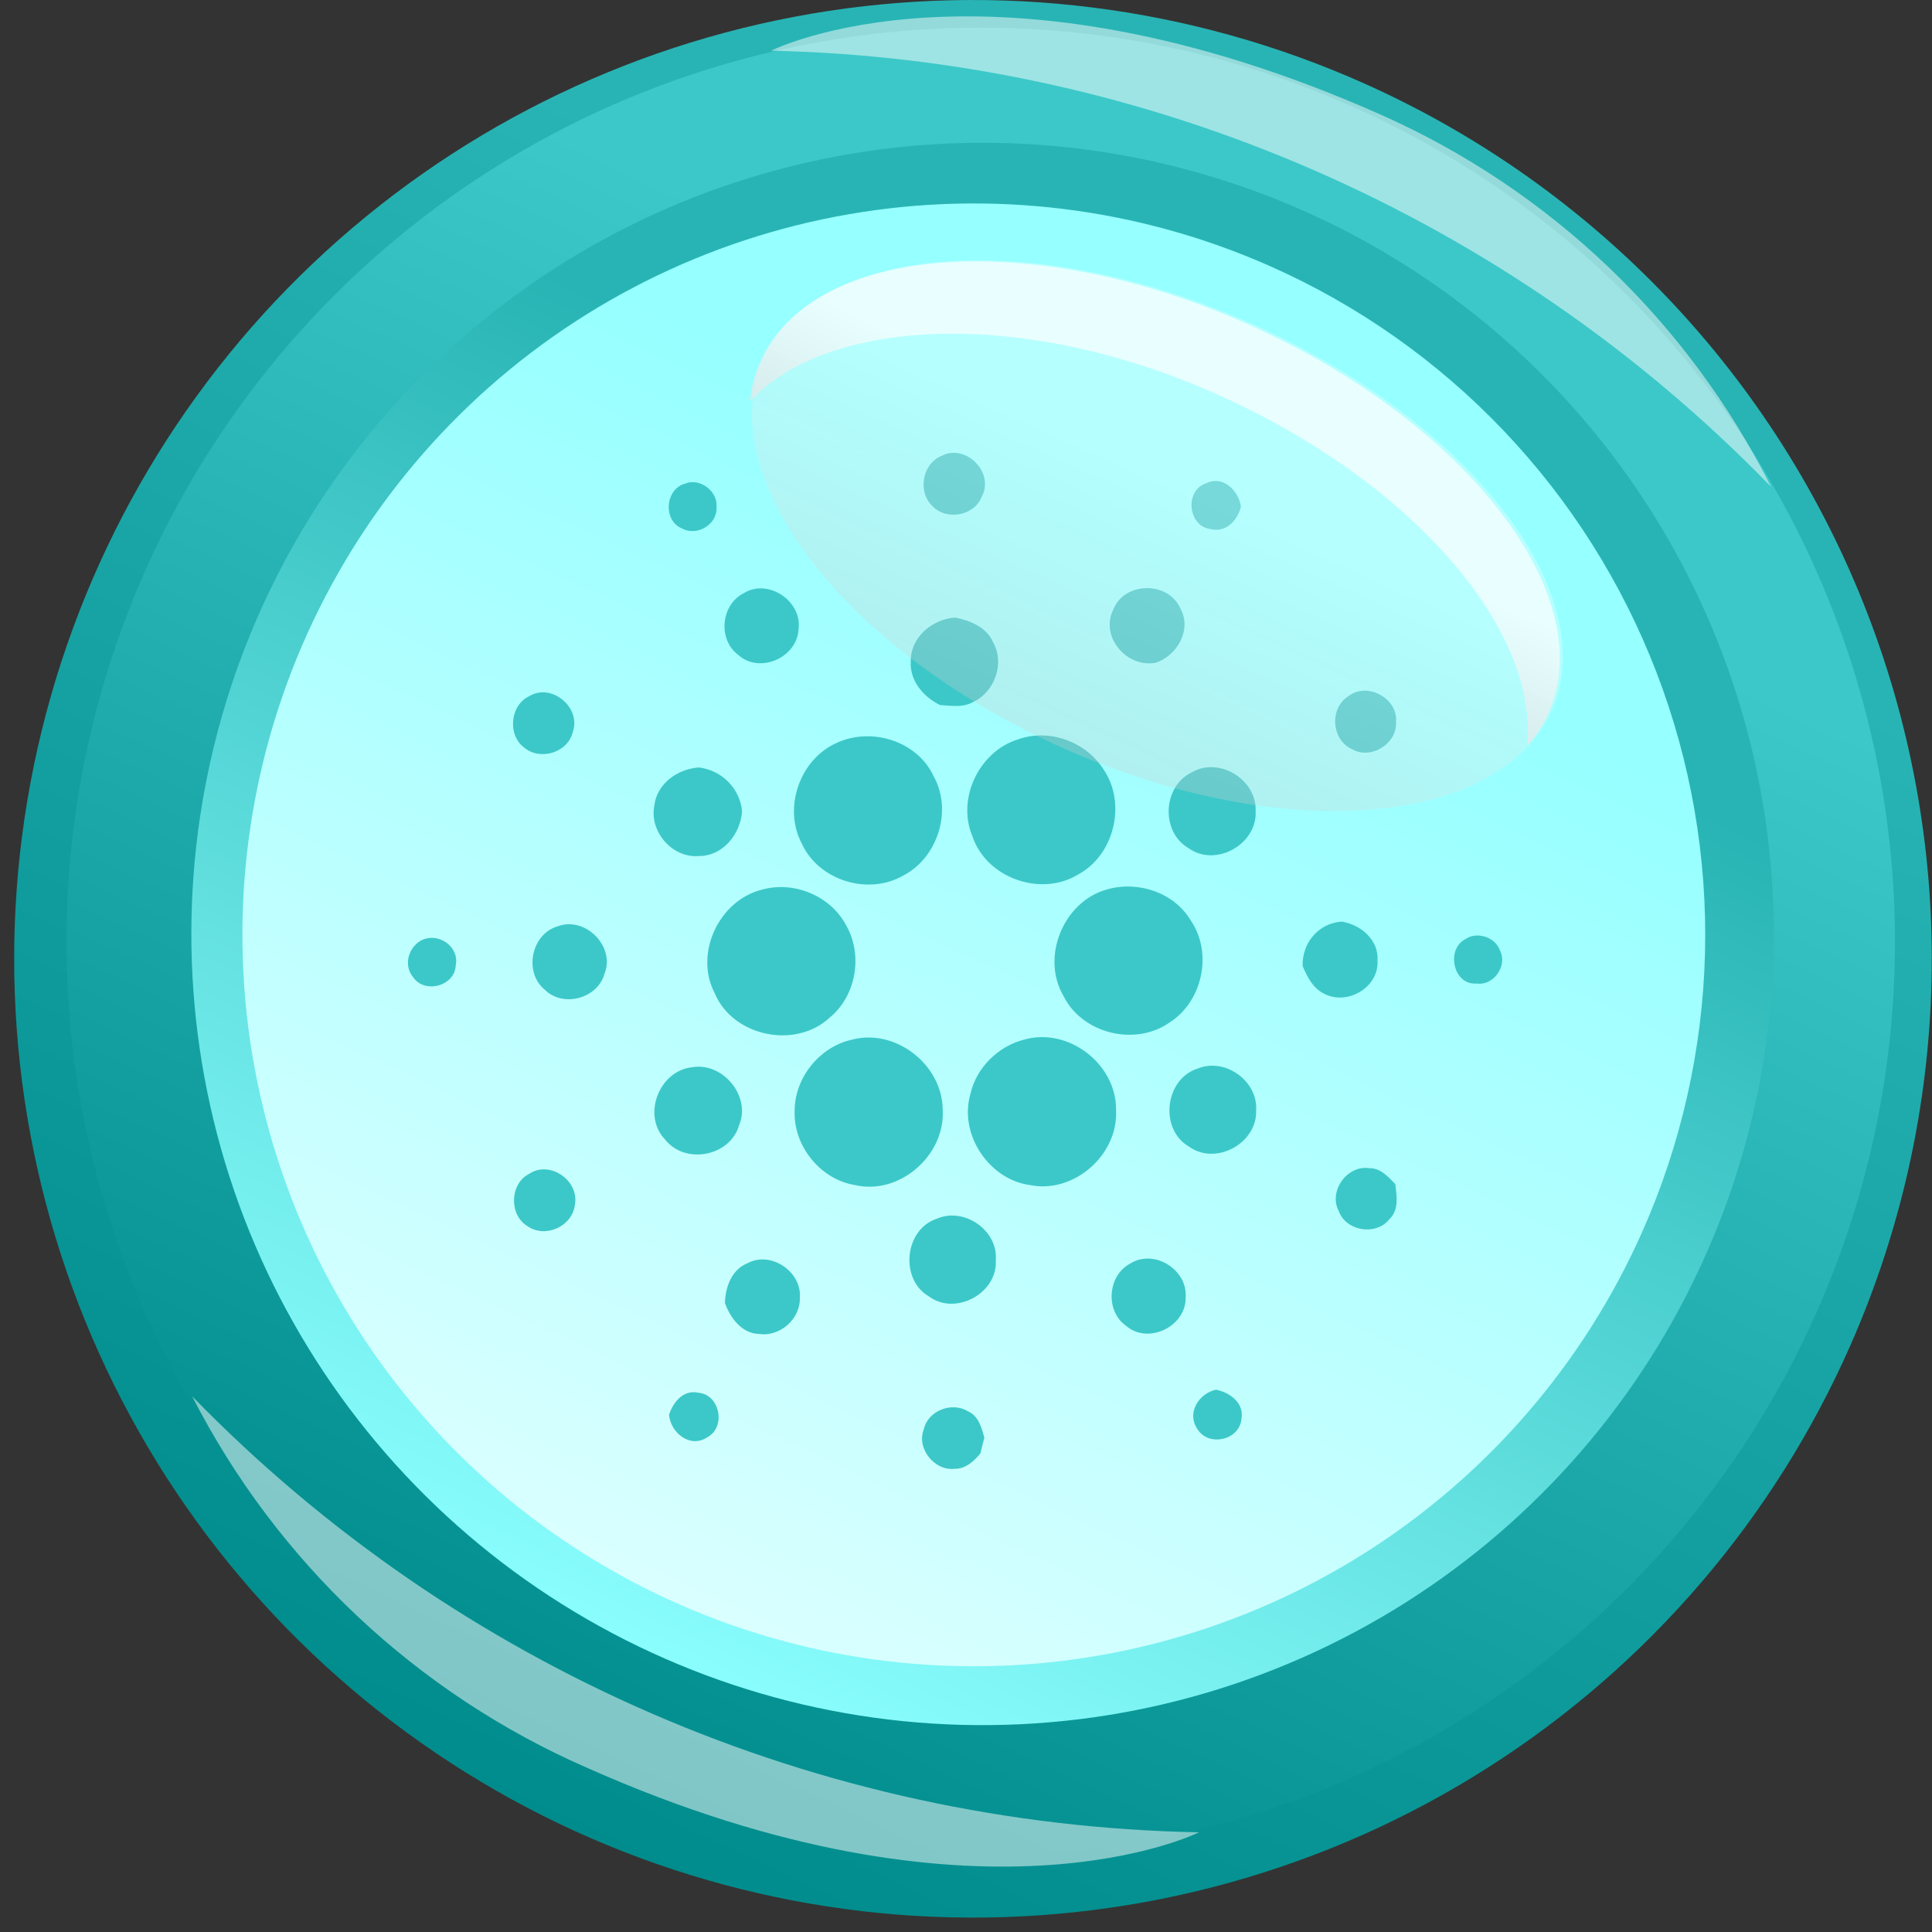 <svg width="48" height="48" viewBox="0 0 48 48" fill="none" xmlns="http://www.w3.org/2000/svg">
<rect x="0" y="0" width="48" height="48" fill="#333333" stroke="none"/>
<path d="M45.98 33.408C44.082 37.727 40.943 41.385 36.963 43.918C32.983 46.451 28.341 47.745 23.625 47.636C18.908 47.527 14.33 46.021 10.471 43.307C6.612 40.593 3.646 36.795 1.948 32.393C0.25 27.992 -0.102 23.185 0.935 18.583C1.973 13.981 4.353 9.79 7.775 6.543C11.197 3.295 15.506 1.137 20.156 0.341C24.806 -0.454 29.588 0.149 33.895 2.074C39.639 4.642 44.135 9.378 46.399 15.249C48.663 21.12 48.513 27.648 45.98 33.408Z" fill="url(#paint0_linear_328_77430)"/>
<path style="mix-blend-mode:screen" d="M45.137 32.593C43.32 36.698 40.328 40.173 36.537 42.579C32.747 44.984 28.329 46.213 23.841 46.109C19.353 46.005 14.996 44.574 11.321 41.996C7.646 39.417 4.817 35.808 3.192 31.623C1.567 27.439 1.218 22.866 2.19 18.483C3.162 14.1 5.41 10.104 8.652 6.998C11.894 3.893 15.983 1.817 20.403 1.034C24.824 0.251 29.377 0.795 33.489 2.598C36.226 3.799 38.7 5.528 40.768 7.687C42.836 9.845 44.458 12.391 45.54 15.178C46.622 17.964 47.143 20.937 47.074 23.925C47.005 26.914 46.347 29.86 45.137 32.593Z" fill="url(#paint1_linear_328_77430)"/>
<path d="M42.37 31.195C40.789 34.748 38.19 37.752 34.902 39.827C31.614 41.902 27.785 42.956 23.898 42.854C20.011 42.753 16.242 41.501 13.066 39.257C9.891 37.013 7.453 33.878 6.059 30.248C4.666 26.618 4.381 22.656 5.239 18.864C6.097 15.072 8.061 11.62 10.882 8.943C13.703 6.267 17.253 4.488 21.086 3.83C24.918 3.173 28.859 3.666 32.41 5.248C37.171 7.369 40.895 11.294 42.762 16.16C44.63 21.026 44.489 26.434 42.37 31.195Z" fill="url(#paint2_linear_328_77430)"/>
<path d="M40.797 30.613C39.336 33.896 36.935 36.672 33.897 38.591C30.858 40.51 27.32 41.484 23.727 41.392C20.135 41.3 16.651 40.145 13.715 38.073C10.78 36.001 8.524 33.105 7.234 29.751C5.944 26.397 5.677 22.736 6.467 19.231C7.257 15.726 9.069 12.533 11.673 10.057C14.277 7.581 17.556 5.933 21.097 5.321C24.638 4.708 28.281 5.159 31.565 6.617C33.748 7.585 35.718 8.975 37.363 10.705C39.008 12.435 40.297 14.473 41.154 16.702C42.011 18.93 42.421 21.306 42.36 23.693C42.298 26.08 41.767 28.431 40.797 30.613Z" fill="url(#paint3_linear_328_77430)"/>
<path opacity="0.5" d="M4.774 34.69C6.881 38.808 10.349 42.07 14.588 43.922C24.343 48.261 29.789 45.523 29.789 45.523C20.349 45.35 11.358 41.457 4.774 34.69Z" fill="white"/>
<path opacity="0.5" d="M43.999 12.092C41.939 7.99 38.523 4.728 34.33 2.86C24.575 -1.479 19.158 1.259 19.158 1.259C28.54 1.468 37.462 5.359 43.999 12.092Z" fill="white"/>
<path d="M23.395 11.325C23.988 11.014 24.711 11.735 24.396 12.33C24.213 12.815 23.52 12.944 23.166 12.574C22.791 12.219 22.913 11.518 23.395 11.325ZM17.022 12.015C17.382 11.866 17.837 12.198 17.801 12.592C17.839 13.02 17.318 13.335 16.951 13.132C16.465 12.943 16.521 12.149 17.022 12.015V12.015ZM30.075 13.144C29.513 13.075 29.424 12.187 29.965 12.007C30.386 11.801 30.771 12.187 30.832 12.587C30.744 12.929 30.459 13.242 30.075 13.143V13.144ZM18.472 14.741C19.073 14.358 19.932 14.928 19.84 15.63C19.808 16.34 18.871 16.751 18.342 16.271C17.831 15.894 17.908 15.03 18.472 14.741V14.741ZM27.658 15.147C27.927 14.452 29.015 14.43 29.321 15.108C29.623 15.635 29.251 16.287 28.713 16.466C28 16.6 27.323 15.825 27.659 15.147L27.658 15.147ZM22.628 16.426C22.622 15.829 23.163 15.383 23.729 15.343C24.104 15.418 24.512 15.579 24.673 15.959C24.973 16.484 24.707 17.206 24.165 17.446C23.918 17.586 23.625 17.534 23.355 17.517C22.943 17.314 22.596 16.915 22.628 16.427L22.628 16.426ZM13.149 17.297C13.699 16.957 14.441 17.577 14.233 18.177C14.118 18.697 13.424 18.908 13.027 18.576C12.603 18.266 12.67 17.519 13.149 17.297ZM33.503 17.296C33.969 16.932 34.739 17.35 34.683 17.941C34.715 18.481 34.049 18.887 33.586 18.61C33.076 18.379 33.024 17.591 33.503 17.296V17.296ZM25.293 18.37C26.063 18.092 26.977 18.425 27.416 19.114C27.994 19.957 27.686 21.241 26.788 21.725C25.858 22.297 24.499 21.812 24.156 20.768C23.765 19.833 24.334 18.663 25.293 18.37ZM20.777 18.462C21.63 18.058 22.778 18.397 23.19 19.274C23.675 20.128 23.3 21.316 22.433 21.757C21.566 22.252 20.341 21.877 19.921 20.96C19.45 20.074 19.868 18.871 20.777 18.462ZM16.256 20.016C16.321 19.464 16.839 19.104 17.362 19.067C17.926 19.135 18.376 19.575 18.437 20.149C18.4 20.716 17.964 21.271 17.365 21.268C16.707 21.325 16.13 20.667 16.256 20.017V20.016ZM29.611 19.188C30.287 18.792 31.226 19.368 31.196 20.148C31.242 20.975 30.203 21.558 29.53 21.073C28.831 20.669 28.886 19.532 29.611 19.188V19.188ZM18.939 22.101C19.73 21.883 20.634 22.257 21.021 22.987C21.446 23.722 21.273 24.743 20.613 25.282C19.767 26.073 18.207 25.755 17.757 24.676C17.239 23.687 17.868 22.361 18.939 22.101V22.101ZM27.505 22.097C28.273 21.876 29.176 22.173 29.589 22.877C30.135 23.682 29.875 24.882 29.061 25.401C28.21 26.003 26.89 25.687 26.422 24.745C25.853 23.771 26.425 22.394 27.505 22.097ZM13.855 23.015C14.538 22.755 15.295 23.513 15.018 24.193C14.849 24.813 13.98 25.042 13.531 24.585C13.006 24.156 13.2 23.201 13.855 23.015H13.855ZM32.364 24.002C32.344 23.434 32.758 22.93 33.338 22.898C33.806 22.973 34.26 23.352 34.223 23.863C34.266 24.539 33.456 24.998 32.883 24.681C32.614 24.544 32.477 24.267 32.364 24.002V24.002ZM10.498 23.348C10.909 23.168 11.417 23.526 11.323 23.984C11.301 24.503 10.539 24.703 10.258 24.269C10.011 23.968 10.159 23.504 10.498 23.348ZM36.4 23.337C36.689 23.13 37.153 23.279 37.268 23.619C37.462 23.99 37.106 24.498 36.691 24.435C36.107 24.488 35.918 23.595 36.4 23.337ZM21.171 25.829C22.252 25.546 23.414 26.452 23.421 27.571C23.491 28.701 22.347 29.703 21.24 29.442C20.385 29.304 19.714 28.476 19.742 27.608C19.739 26.777 20.363 26.005 21.171 25.829H21.171ZM25.452 25.827C26.549 25.518 27.746 26.441 27.728 27.585C27.786 28.694 26.677 29.663 25.594 29.443C24.575 29.31 23.822 28.185 24.107 27.19C24.251 26.528 24.802 25.989 25.452 25.827ZM17.198 26.515C17.957 26.385 18.669 27.236 18.361 27.961C18.136 28.733 17.018 28.942 16.524 28.311C15.944 27.706 16.377 26.599 17.198 26.515ZM29.752 26.55C30.429 26.265 31.26 26.854 31.208 27.592C31.235 28.405 30.209 28.965 29.547 28.491C28.797 28.065 28.934 26.812 29.752 26.55ZM33.261 30.087C32.996 29.591 33.478 28.933 34.026 29.024C34.3 29.02 34.491 29.236 34.665 29.418C34.701 29.712 34.762 30.063 34.519 30.29C34.188 30.71 33.441 30.59 33.261 30.088V30.087ZM13.147 29.163C13.66 28.82 14.398 29.331 14.283 29.934C14.221 30.467 13.554 30.771 13.114 30.469C12.642 30.195 12.659 29.413 13.147 29.163V29.163ZM23.277 30.279C23.949 29.981 24.804 30.568 24.74 31.311C24.79 32.132 23.732 32.701 23.076 32.207C22.348 31.784 22.469 30.539 23.278 30.278L23.277 30.279ZM18.585 31.378C19.157 31.076 19.924 31.598 19.872 32.241C19.889 32.769 19.377 33.219 18.858 33.141C18.428 33.132 18.148 32.745 18.011 32.377C18.018 31.976 18.182 31.53 18.585 31.379V31.378ZM28.089 31.388C28.677 31.023 29.512 31.547 29.457 32.235C29.472 32.953 28.528 33.414 27.98 32.942C27.45 32.572 27.515 31.682 28.089 31.388ZM29.742 35.494C29.481 35.096 29.788 34.617 30.213 34.526C30.554 34.596 30.915 34.854 30.844 35.252C30.794 35.791 30.01 35.956 29.742 35.494ZM16.622 35.148C16.727 34.833 16.979 34.52 17.348 34.602C17.886 34.641 18.046 35.456 17.575 35.707C17.151 35.994 16.66 35.601 16.622 35.148ZM22.952 35.51C23.055 35.044 23.655 34.817 24.051 35.065C24.312 35.178 24.389 35.472 24.456 35.722C24.42 35.852 24.388 35.982 24.357 36.112C24.195 36.305 23.987 36.498 23.717 36.492C23.215 36.551 22.763 35.981 22.952 35.51Z" fill="#3CC8C8"/>
<path opacity="0.3" d="M38.554 17.654C37.243 20.566 31.827 21.003 26.41 18.586C20.994 16.169 17.674 11.859 18.955 8.947C20.237 6.035 25.682 5.627 31.099 8.044C36.515 10.461 39.835 14.742 38.554 17.654Z" fill="url(#paint4_linear_328_77430)"/>
<path opacity="0.7" d="M30.225 9.791C35.059 11.946 38.234 15.616 37.942 18.528C38.161 18.287 38.339 18.011 38.467 17.712C39.777 14.8 36.428 10.49 31.041 8.073C25.653 5.656 20.178 6.064 18.897 8.976C18.752 9.288 18.663 9.623 18.635 9.966C20.557 7.898 25.391 7.636 30.225 9.791Z" fill="url(#paint5_linear_328_77430)"/>
<defs>
<linearGradient id="paint0_linear_328_77430" x1="11.505" y1="44.449" x2="28.05" y2="8.929" gradientUnits="userSpaceOnUse">
<stop stop-color="#008C8C"/>
<stop offset="1" stop-color="#28B4B4"/>
</linearGradient>
<linearGradient id="paint1_linear_328_77430" x1="12.079" y1="43.177" x2="27.845" y2="9.315" gradientUnits="userSpaceOnUse">
<stop stop-color="#008C8C"/>
<stop offset="0.99" stop-color="#3CC8C8"/>
</linearGradient>
<linearGradient id="paint2_linear_328_77430" x1="13.281" y1="40.435" x2="26.918" y2="11.161" gradientUnits="userSpaceOnUse">
<stop stop-color="#8CFFFF"/>
<stop offset="0.95" stop-color="#28B4B4"/>
</linearGradient>
<linearGradient id="paint3_linear_328_77430" x1="13.617" y1="39.407" x2="26.247" y2="12.293" gradientUnits="userSpaceOnUse">
<stop stop-color="#DCFFFF"/>
<stop offset="1" stop-color="#96FFFF"/>
</linearGradient>
<linearGradient id="paint4_linear_328_77430" x1="22.671" y1="20.087" x2="26.767" y2="10.998" gradientUnits="userSpaceOnUse">
<stop stop-color="#B9B9B9"/>
<stop offset="0.99" stop-color="white"/>
</linearGradient>
<linearGradient id="paint5_linear_328_77430" x1="24.55" y1="15.705" x2="26.95" y2="10.379" gradientUnits="userSpaceOnUse">
<stop stop-color="#D0D0D0"/>
<stop offset="0.99" stop-color="white"/>
</linearGradient>
</defs>
</svg>
